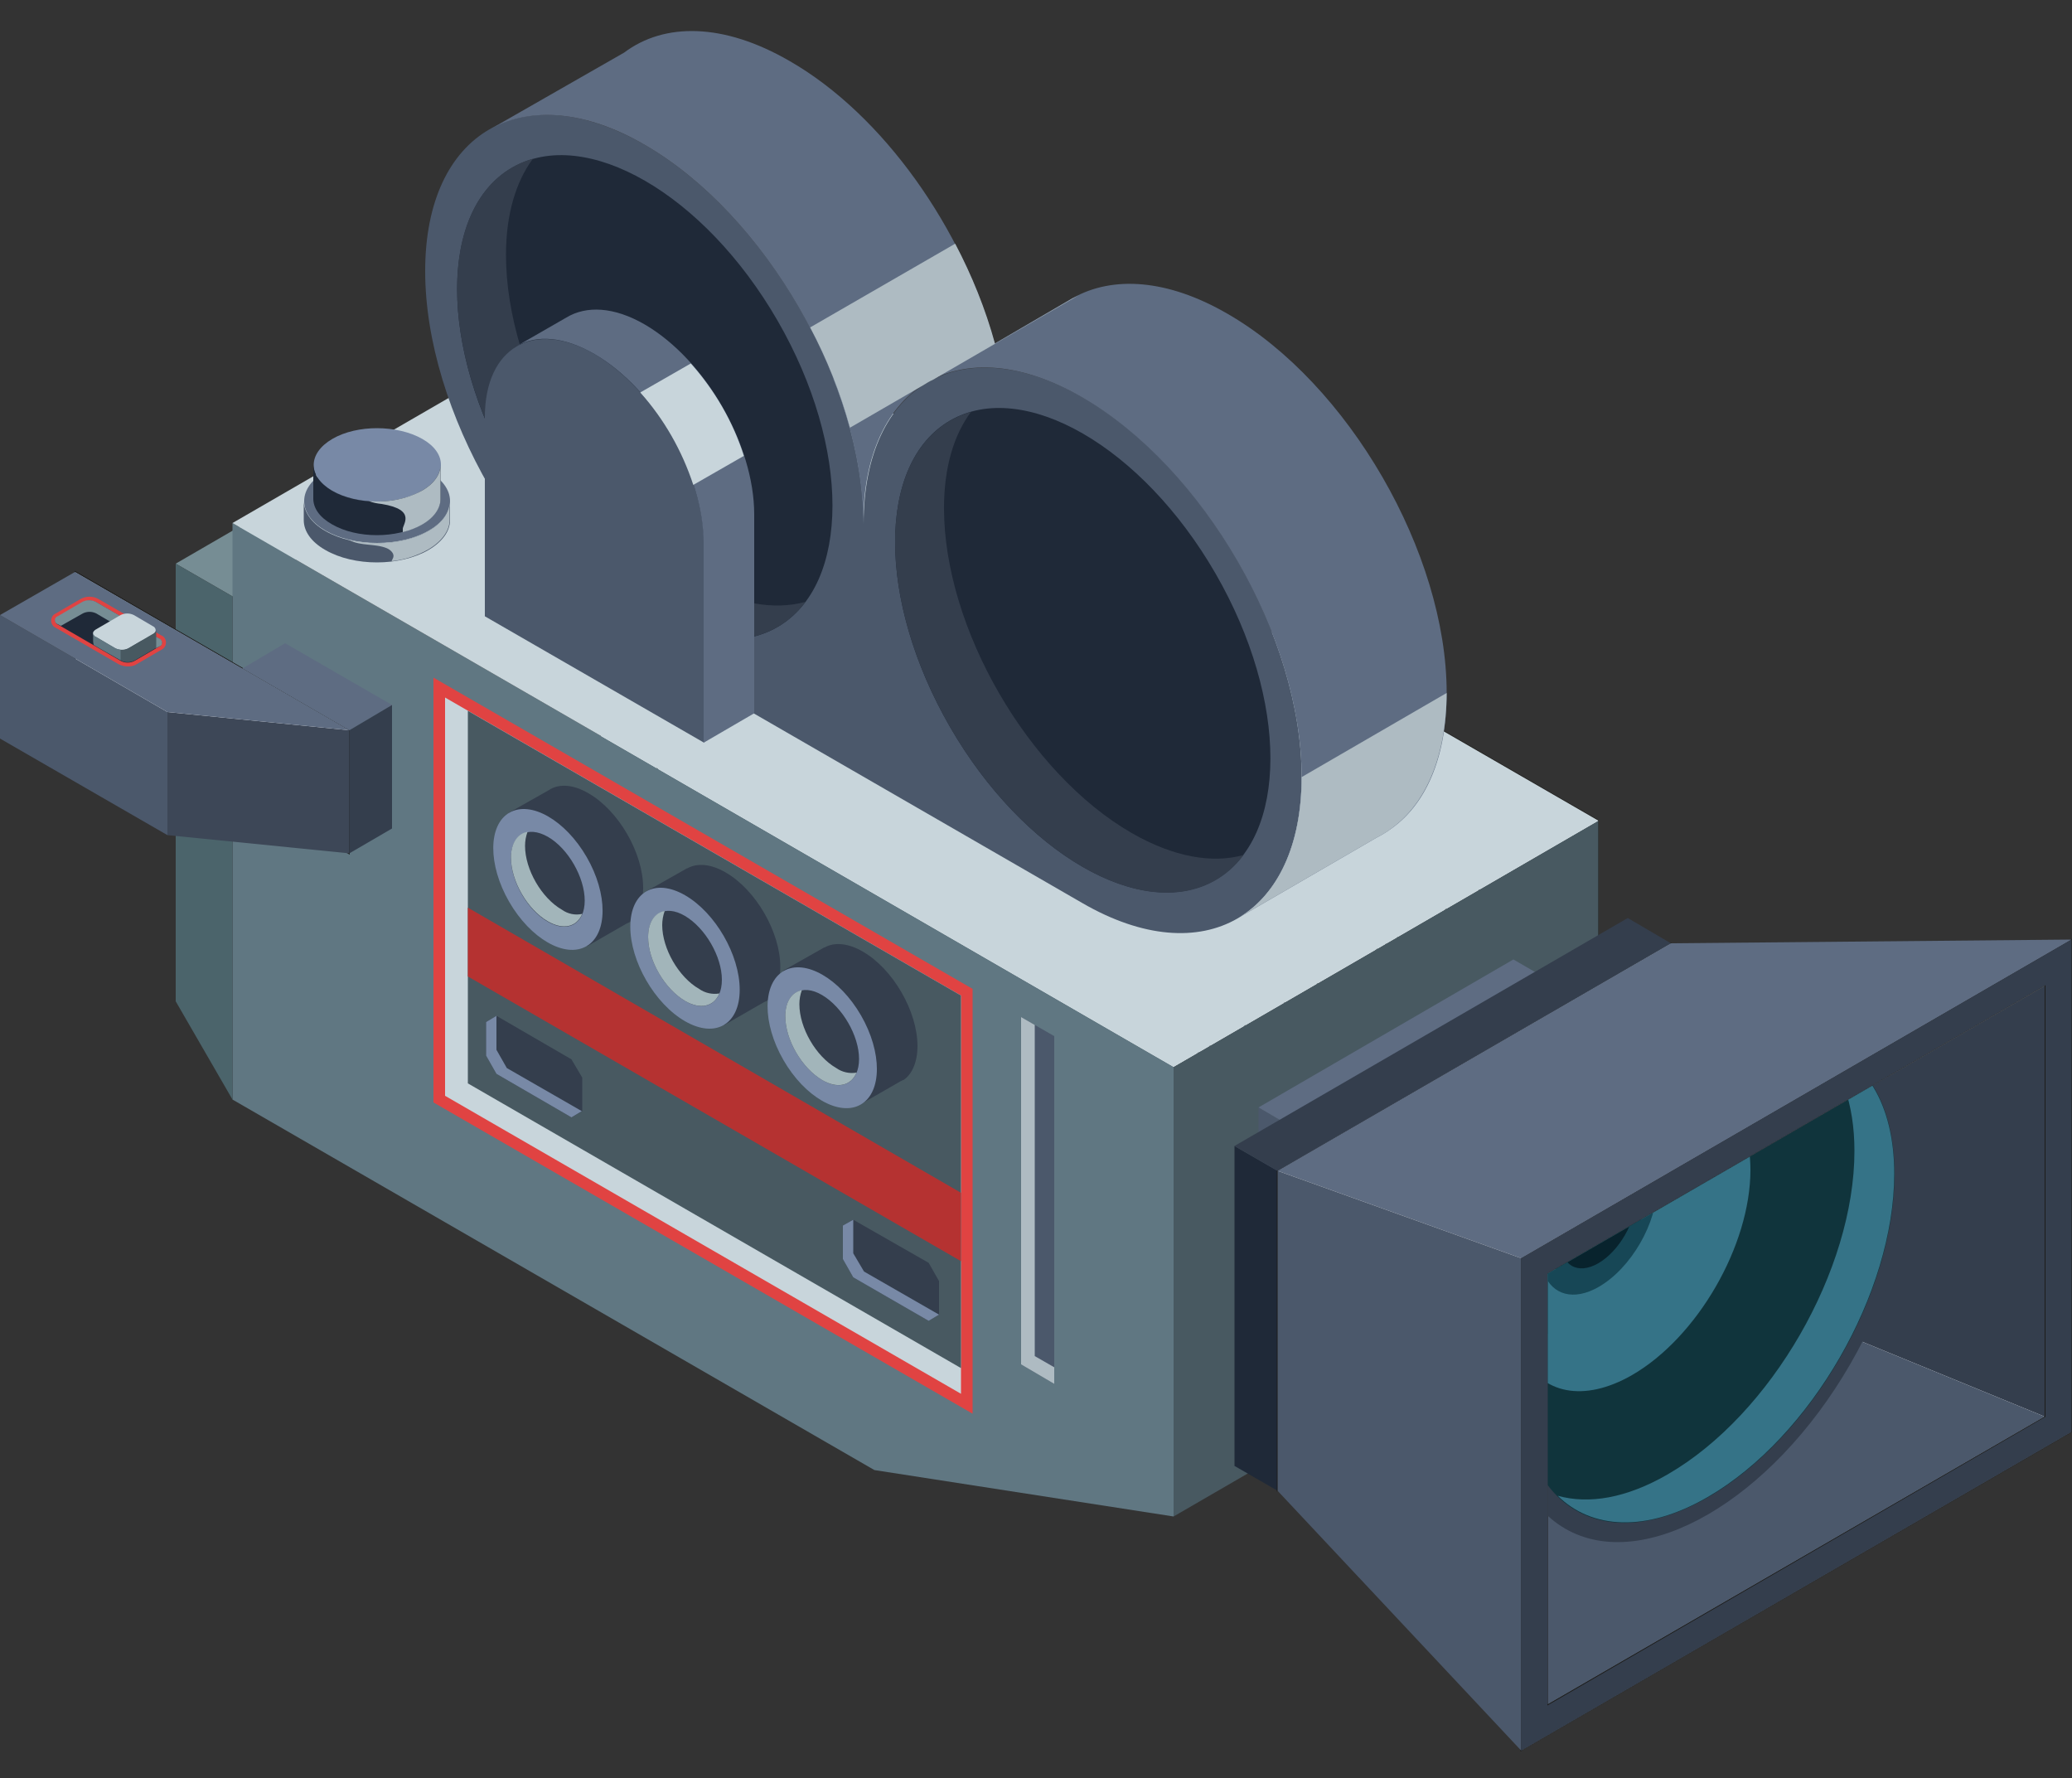 <?xml version="1.0" encoding="utf-8"?>
<!-- Generator: Adobe Illustrator 24.0.3, SVG Export Plug-In . SVG Version: 6.00 Build 0)  -->
<svg version="1.1" id="Layer_1" xmlns="http://www.w3.org/2000/svg" xmlns:xlink="http://www.w3.org/1999/xlink" x="0px" y="0px"
	 viewBox="0 0 500 429" style="enable-background:new 0 0 500 429;" xml:space="preserve">
<rect x="0" y="0" width="500" height="429" fill="#333333" stroke="none"/>
<style type="text/css">
	.st0{fill:#768D94;}
	.st1{fill:#FFFFFF;}
	.st2{fill:#1D1D1B;}
	.st3{fill:#607782;}
	.st4{fill:#E04342;}
	.st5{fill:#C8D5DB;}
	.st6{fill:#4B646B;}
	.st7{fill:#4B586B;}
	.st8{fill:#485961;}
	.st9{fill:#AEBBC2;}
	.st10{fill:#3D4757;}
	.st11{fill:#5E6C82;}
	.st12{fill:#343E4D;}
	.st13{fill:#1F2938;}
	.st14{clip-path:url(#SVGID_2_);}
	.st15{fill:#10343C;}
	.st16{fill:#357387;}
	.st17{fill:#08232D;}
	.st18{fill:#174756;}
	.st19{fill:#7889A6;}
	.st20{fill:#A2B5BA;}
	.st21{fill:#B53231;}
</style>
<title>Professionally Recorded</title>
<g>
	<polygon class="st0" points="144.9,76.6 42.4,136 56.1,143.9 158.6,84.5 	"/>
	<polygon class="st1" points="313.5,295.4 158.6,205.9 158.6,66.9 385.7,198 385.7,306.5 	"/>
	<path class="st2" d="M385.8,306.7h-0.1l-72.3-11.2l-155-89.5V66.6l0.2,0.1l227.2,131.2V306.7z M313.5,295.2l72.1,11.1V198.1
		l-226.9-131v138.8L313.5,295.2z"/>
	<polygon class="st1" points="337.2,281.7 207.1,206.6 207.1,104.1 337.2,179.3 	"/>
	<path class="st2" d="M337.3,282l-0.2-0.1l-130.2-75.2V103.9l0.2,0.1l130.2,75.2V282z M207.2,206.5l129.9,75V179.4l-129.9-75
		L207.2,206.5z"/>
	<polygon class="st1" points="209.9,109 209.9,205 334.4,276.9 334.4,180.9 	"/>
	<path class="st2" d="M334.5,277.1l-0.2-0.1l-124.6-71.9v-96.3l0.2,0.1l124.6,71.9V277.1z M210,204.9l124.3,71.8V181L210,109.2
		V204.9z"/>
	<polygon class="st1" points="158.6,205.9 144.9,182.2 144.9,76.6 158.6,84.5 	"/>
	<path class="st2" d="M158.7,206.4l-0.2-0.4l-13.7-23.8V76.4l0.2,0.1l13.8,8V206.4z M145,182.2l13.4,23.3V84.6L145,76.9V182.2z"/>
	<polygon class="st1" points="197.1,140.5 130.9,102.3 130.9,72.5 197.1,110.7 	"/>
	<path class="st2" d="M197.2,140.7l-0.2-0.1l-66.3-38.2V72.3l0.2,0.1l66.3,38.3V140.7z M131.1,102.2l65.9,38.1v-29.4l-65.9-38.1
		L131.1,102.2z"/>
	<polygon class="st1" points="197.1,140.5 171.3,125.6 171.3,95.9 197.1,110.7 	"/>
	<path class="st2" d="M197.2,140.7l-0.2-0.1l-25.9-14.9V95.6l0.2,0.1l25.9,14.9V140.7z M171.5,125.5l25.5,14.7v-29.4l-25.5-14.7
		L171.5,125.5z"/>
	<path class="st1" d="M252.2,157.7c0,8.4-5.9,11.8-13.1,7.6s-13.1-14.4-13.1-22.7s5.9-11.8,13.1-7.6S252.2,149.3,252.2,157.7z"/>
	<path class="st2" d="M244.9,167.2c-2.1-0.1-4.1-0.7-5.9-1.8c-7.3-4.2-13.2-14.4-13.2-22.8c0-4.1,1.4-7.2,3.9-8.6s5.9-1.1,9.4,0.9
		c7.3,4.2,13.2,14.4,13.2,22.8c0,4.1-1.4,7.2-3.9,8.6C247.3,166.9,246.1,167.2,244.9,167.2z M233.2,133.3c-1.2,0-2.3,0.3-3.4,0.9
		c-2.4,1.4-3.8,4.4-3.8,8.4c0,8.3,5.9,18.4,13,22.6c3.5,2,6.7,2.3,9.1,0.9s3.8-4.4,3.8-8.4c0-8.3-5.9-18.5-13.1-22.6
		C237.2,134,235.2,133.4,233.2,133.3z"/>
	<path class="st1" d="M285.3,176.8c0,8.4-5.9,11.8-13.1,7.6S259,170,259,161.6s5.9-11.8,13.1-7.6S285.3,168.4,285.3,176.8z"/>
	<path class="st2" d="M278,186.3c-2.1-0.1-4.1-0.7-5.9-1.8c-7.3-4.2-13.2-14.4-13.2-22.9c0-4.1,1.4-7.1,3.9-8.6s5.9-1.1,9.4,0.9
		c7.3,4.2,13.2,14.4,13.2,22.9c0,4.1-1.4,7.1-3.9,8.6C280.4,186,279.2,186.3,278,186.3z M266.3,152.4c-1.2,0-2.3,0.3-3.4,0.9
		c-2.4,1.4-3.8,4.4-3.8,8.4c0,8.3,5.9,18.5,13,22.6c3.5,2,6.7,2.3,9.1,0.9s3.8-4.4,3.8-8.4c0-8.3-5.9-18.5-13-22.6
		C270.3,153.1,268.3,152.5,266.3,152.4L266.3,152.4z"/>
	<path class="st1" d="M318.4,195.9c0,8.4-5.9,11.8-13.1,7.6s-13.1-14.4-13.1-22.7s5.9-11.7,13.1-7.6S318.4,187.5,318.4,195.9z"/>
	<path class="st2" d="M311.1,205.4c-2.1-0.1-4.1-0.7-5.9-1.8c-7.3-4.2-13.2-14.4-13.2-22.9c0-4.1,1.4-7.1,3.9-8.6s5.9-1.1,9.4,0.9
		c7.3,4.2,13.2,14.4,13.2,22.8c0,4.1-1.4,7.2-3.9,8.6C313.5,205.1,312.3,205.4,311.1,205.4z M299.4,171.5c-1.2,0-2.3,0.3-3.4,0.9
		c-2.4,1.4-3.8,4.4-3.8,8.4c0,8.3,5.9,18.5,13.1,22.6c3.5,2,6.7,2.3,9.1,0.9s3.8-4.4,3.8-8.4c0-8.3-5.9-18.4-13-22.6
		C303.4,172.2,301.4,171.6,299.4,171.5z"/>
	<polygon class="st1" points="334.4,246.8 209.9,174.9 209.9,158.3 334.4,230.2 	"/>
	<path class="st2" d="M334.5,247l-0.2-0.1l-124.6-71.9v-16.9l0.2,0.1l124.6,71.9V247z M210,174.8l124.3,71.8v-16.2L210,158.6V174.8z
		"/>
	<polygon class="st1" points="302.9,237.9 300.4,239.3 300.4,247.4 302.9,251.8 321.1,262.3 323.6,260.8 323.6,252.7 321.1,248.3 	
		"/>
	<path class="st2" d="M321.1,262.4L321.1,262.4l-18.3-10.5l-2.6-4.4v-8.2h0.1l2.6-1.5h0.1l18.2,10.5l2.6,4.4v8.2h-0.1L321.1,262.4z
		 M303,251.7l18,10.4l2.4-1.4v-8l-2.5-4.3L303,238l-2.4,1.4v8L303,251.7z"/>
	<polygon class="st1" points="356.9,274.5 348.9,269.9 348.9,186 356.9,190.7 	"/>
	<path class="st2" d="M357,274.7l-0.2-0.1l-8.1-4.7v-84.2l0.2,0.1l8.1,4.7L357,274.7z M349,269.7l7.8,4.5v-83.5l-7.7-4.5L349,269.7z
		"/>
	<polygon class="st3" points="211,354.7 56.1,265.3 56.1,126.2 283.2,257.4 283.2,365.9 	"/>
	<polygon class="st4" points="234.7,341.1 104.6,266 104.6,163.5 234.7,238.6 	"/>
	<polygon class="st5" points="107.4,168.3 107.4,264.4 231.9,336.3 231.9,240.2 	"/>
	<polygon class="st6" points="56.1,265.3 42.4,241.6 42.4,136 56.1,143.9 	"/>
	<polygon class="st7" points="254.4,333.9 246.4,329.2 246.4,245.4 254.4,250 	"/>
	<polygon class="st8" points="283.2,257.4 385.7,198 385.7,306.5 283.2,365.9 	"/>
	<polygon class="st9" points="249.7,327.2 249.7,247.3 246.4,245.4 246.4,329.2 254.4,333.9 254.4,329.9 	"/>
	<polygon class="st1" points="84.3,205.9 18.1,167.7 18.1,138 84.3,176.2 	"/>
	<path class="st2" d="M84.4,206.2l-0.2-0.1L18,167.8v-30.1l0.2,0.1l66.2,38.3V206.2z M18.2,167.6l65.9,38.1v-29.5l-65.9-38.1V167.6z
		"/>
	<polygon class="st7" points="40.4,201.5 0,178.2 0,148.4 40.4,171.8 	"/>
	<polygon class="st10" points="84.3,205.9 40.4,201.5 40.4,171.8 84.3,176.2 	"/>
	<polygon class="st11" points="0,148.4 18.1,138 84.3,176.2 40.4,171.8 	"/>
	<polygon class="st11" points="68.8,155.2 58.5,161.3 84.3,176.2 94.6,170.1 	"/>
	<polygon class="st12" points="94.6,199.9 84.3,205.9 84.3,176.2 94.6,170.1 	"/>
	<polygon class="st5" points="158.6,66.9 56.1,126.2 283.2,257.4 385.7,198 	"/>
	<path class="st7" d="M261.3,95.9c-29.2-16.8-52.9-3.2-52.9,30.5c0-33.7-23.7-74.7-52.9-91.5s-52.9-3.2-52.9,30.5
		s23.7,74.7,52.9,91.5l105.7,61c29.2,16.9,52.9,3.2,52.9-30.5S290.5,112.7,261.3,95.9z"/>
	<ellipse transform="matrix(0.866 -0.5 0.5 0.866 -27.098 90.629)" class="st13" cx="155.6" cy="95.9" rx="37" ry="64"/>
	<ellipse transform="matrix(0.866 -0.5 0.5 0.866 -43.453 151.658)" class="st13" cx="261.3" cy="156.9" rx="37" ry="64"/>
	<path class="st11" d="M349.1,167.2c0-33.7-23.7-74.7-52.9-91.5c-14.5-8.4-27.7-9.2-37.3-3.8l0,0l0,0c-0.1,0-0.1,0.1-0.2,0.1
		l-18.7,10.9c-7.5-27.5-26.8-55.2-49.5-68.2c-15.9-9.2-30.2-9.3-39.9-2l-32,18.3c9.5-5.2,22.6-4.4,36.9,3.9
		c29.2,16.8,52.8,57.8,52.8,91.5c0-33.7,23.7-47.4,52.9-30.5s52.9,57.8,52.9,91.5c0,16.6-5.7,28.3-15,33.9l0,0l33.1-19.2
		c1-0.5,2-1.1,2.9-1.7l0.1-0.1l0,0C343.9,194.5,349.1,183,349.1,167.2z"/>
	<path class="st12" d="M167.4,139.9c-25-14.4-45.3-49.5-45.3-78.4c0-9.8,2.4-17.7,6.5-23.2c-11.1,3.1-18.3,14.2-18.3,31.4
		c0,28.9,20.3,64,45.3,78.4c16.5,9.5,30.9,7.7,38.8-2.9C186.8,147.3,177.5,145.8,167.4,139.9z"/>
	<path class="st12" d="M273.1,201c-25-14.4-45.3-49.5-45.3-78.4c0-9.9,2.4-17.7,6.5-23.2c-11.1,3.1-18.3,14.2-18.3,31.4
		c0,28.9,20.3,64,45.3,78.4c16.5,9.5,30.9,7.7,38.8-2.9C292.5,208.4,283.2,206.8,273.1,201z"/>
	<path class="st7" d="M143.4,85.4L143.4,85.4C128.8,77,117,83.8,117,100.7v48l52.9,30.5v-48C169.8,114.4,158,93.9,143.4,85.4z"/>
	<path class="st11" d="M155.6,78.3L155.6,78.3c-7.4-4.3-14.1-4.6-18.9-1.7l0,0l-12,6.9l0,0c4.8-2.8,11.4-2.3,18.7,1.9l0,0
		c14.6,8.4,26.4,28.9,26.4,45.8v48l12.2-7.1v-48C182,107.3,170.2,86.8,155.6,78.3z"/>
	<polygon class="st7" points="303.7,267.2 312.4,272.3 312.4,337.4 303.7,332.4 	"/>
	<polygon class="st1" points="312.4,272.3 374,236.6 374,301.8 312.4,337.4 	"/>
	<path class="st2" d="M312.3,337.7v-65.5h0.1l61.8-35.8v65.5h-0.1L312.3,337.7z M312.6,272.3v64.9l61.3-35.5v-64.9L312.6,272.3z"/>
	<polygon class="st11" points="374,236.6 365.2,231.5 303.7,267.2 312.4,272.3 	"/>
	<polygon class="st13" points="297.9,276.5 308.3,282.5 308.3,359.7 297.9,353.7 	"/>
	<polygon class="st1" points="308.3,282.5 403.2,227.6 403.2,304.8 308.3,359.7 	"/>
	<path class="st2" d="M308.1,359.9v-77.5h0.1l95.1-55v77.5h-0.1L308.1,359.9z M308.4,282.6v76.9l94.6-54.8v-76.9L308.4,282.6z"/>
	<polygon class="st12" points="403.2,227.6 392.8,221.5 297.9,276.5 308.3,282.5 	"/>
	<polygon class="st1" points="367.1,303.6 499.9,226.7 499.9,345.5 367.1,422.4 	"/>
	<path class="st2" d="M366.9,422.6V303.5h0.1l133-77v119.1h-0.1L366.9,422.6z M367.2,303.7v118.5l132.5-76.7V227L367.2,303.7z"/>
	<polygon class="st11" points="499.9,226.7 403.2,227.6 308.3,282.5 367.1,303.6 	"/>
	<polygon class="st7" points="308.3,359.7 367.1,422.4 367.1,303.6 308.3,282.5 	"/>
	<path class="st12" d="M493.4,237.9v103.9l-119.9,69.4V307.3L493.4,237.9z M499.9,226.7l-132.8,76.9v118.8l132.8-76.9L499.9,226.7
		L499.9,226.7z"/>
	<polygon class="st1" points="373.5,307.3 373.5,411.2 493.4,341.8 493.4,237.9 	"/>
	<path class="st2" d="M373.4,411.5V307.2h0.1l120.1-69.5v104.2h-0.1L373.4,411.5z M373.6,307.4V411l119.6-69.2V238.1L373.6,307.4z"
		/>
	<polygon class="st12" points="493.4,341.8 403.2,304.8 403.2,290.1 493.4,237.9 	"/>
	<polygon class="st7" points="403.2,304.8 373.5,321.9 373.5,411.2 493.4,341.8 	"/>
	<g>
		<defs>
			<polygon id="SVGID_1_" points="373.5,307.3 373.5,411.2 493.4,341.8 493.4,237.9 			"/>
		</defs>
		<clipPath id="SVGID_2_">
			<use xlink:href="#SVGID_1_"  style="overflow:visible;"/>
		</clipPath>
		<g class="st14">
			<ellipse transform="matrix(0.5 -0.866 0.866 0.5 -61.782 511.498)" class="st12" cx="412.1" cy="309.3" rx="68.8" ry="39.7"/>
			<ellipse transform="matrix(0.5 -0.866 0.866 0.5 -61.782 511.498)" class="st15" cx="412.1" cy="309.3" rx="63.7" ry="36.8"/>
			<path class="st16" d="M393.8,331.8c15.8-9.1,28.6-31.3,28.6-49.5c0-13.6-7.1-21.1-17.2-20.3c-19.4,14.7-34.6,41.1-37.5,65.2
				C372,336.2,382.1,338.5,393.8,331.8z"/>
			<path class="st16" d="M438.7,252c5.5,5.4,8.8,14.2,8.8,25.7c0,28.7-20.1,63.6-45,78c-10,5.8-19.1,7.3-26.6,5.2
				c8.2,8.1,21.4,8.9,36.2,0.3c24.9-14.4,45-49.3,45-78C457.1,266.1,449.8,255,438.7,252z"/>
			<path class="st17" d="M385.7,307.6c6.4-3.7,11.6-12.7,11.6-20.1c0-6.7-4.3-9.8-9.9-7.5c-5.3,7.1-9.7,14.8-13.1,22.9
				C375.2,308.8,379.9,311,385.7,307.6z"/>
			<path class="st18" d="M385.7,283.7c5-2.9,9.1-0.5,9.1,5.3s-4.1,12.9-9.1,15.8s-9.1,0.5-9.1-5.3c0-0.7,0.1-1.3,0.2-2
				c-1.6,3.2-3,6.4-4.2,9.8c2,5.1,7.1,6.7,13.2,3.2c7.8-4.5,14.1-15.4,14.1-24.4c0-7.1-4-10.8-9.4-9.8c-2.3,2.7-4.4,5.6-6.3,8.6
				C384.6,284.4,385.1,284,385.7,283.7z"/>
		</g>
	</g>
	<polygon class="st8" points="112.9,261.4 231.9,330.1 231.9,240.2 112.9,171.5 	"/>
	<path class="st12" d="M155.2,214.2c0-8.4-5.9-18.6-13.2-22.8c-3.6-2.1-6.8-2.3-9.2-1l0,0l0,0l-0.1,0.1l-9.9,5.6l2.8,4.8
		c0,8.4,5.9,18.6,13.2,22.8l0.3,0.1l2.6,4.5l9.4-5.4c0.2-0.1,0.4-0.2,0.6-0.3h0.1l0,0C153.8,221,155.2,218.2,155.2,214.2z"/>
	<ellipse transform="matrix(0.866 -0.5 0.5 0.866 -88.364 94.529)" class="st19" cx="132.2" cy="212.2" rx="10.8" ry="18.6"/>
	<path class="st12" d="M123.3,207c0,5.7,4,12.6,8.9,15.4c4.9,2.8,8.9,0.5,8.9-5.1s-4-12.6-8.9-15.4S123.3,201.4,123.3,207z"/>
	<path class="st20" d="M135.6,219.5c-4.9-2.8-8.9-9.7-8.9-15.4c0-1.2,0.2-2.3,0.6-3.4c-2.4,0.4-4,2.7-4,6.2c0,5.7,4,12.6,8.9,15.4
		c3.8,2.2,7,1.3,8.3-1.8C138.8,220.9,137,220.5,135.6,219.5z"/>
	<path class="st12" d="M188.3,233.3c0-8.4-5.9-18.6-13.2-22.8c-3.6-2.1-6.9-2.3-9.2-1l0,0l0,0h-0.1l-9.9,5.6l2.8,4.8
		c0,8.4,5.9,18.6,13.2,22.8c0.1,0.1,0.2,0.1,0.3,0.1l2.6,4.5l9.4-5.4c0.2-0.1,0.4-0.2,0.6-0.3h0.1l0,0
		C186.9,240.2,188.3,237.3,188.3,233.3z"/>
	<path class="st19" d="M152.1,223.6c0,8.4,5.9,18.6,13.2,22.8s13.2,0.8,13.2-7.6s-5.9-18.6-13.2-22.8S152.1,215.2,152.1,223.6z"/>
	<path class="st12" d="M156.4,226.1c0,5.7,4,12.5,8.9,15.4s8.9,0.5,8.9-5.1s-4-12.5-8.9-15.4S156.4,220.5,156.4,226.1z"/>
	<path class="st20" d="M168.7,238.6c-4.9-2.8-8.9-9.7-8.9-15.4c0-1.1,0.2-2.3,0.6-3.4c-2.4,0.4-4,2.7-4,6.3c0,5.7,4,12.5,8.9,15.4
		c3.8,2.2,7,1.3,8.3-1.8C171.9,240,170.1,239.6,168.7,238.6z"/>
	<path class="st12" d="M221.4,252.4c0-8.4-5.9-18.6-13.2-22.8c-3.6-2.1-6.9-2.3-9.2-1l0,0l0,0l-0.1,0l-9.9,5.6l2.8,4.7
		c0,8.4,5.9,18.6,13.2,22.8l0.3,0.1l2.6,4.5l9.4-5.4c0.2-0.1,0.4-0.2,0.6-0.3h0.1l0,0C220,259.3,221.4,256.4,221.4,252.4z"/>
	<ellipse transform="matrix(0.866 -0.5 0.5 0.866 -98.6 132.746)" class="st19" cx="198.4" cy="250.4" rx="10.8" ry="18.6"/>
	<path class="st12" d="M189.5,245.2c0,5.7,4,12.5,8.9,15.4s8.9,0.5,8.9-5.1s-4-12.5-8.9-15.4S189.5,239.6,189.5,245.2z"/>
	<path class="st20" d="M201.8,257.7c-4.9-2.8-8.9-9.7-8.9-15.4c0-1.2,0.2-2.3,0.6-3.4c-2.4,0.5-4,2.7-4,6.3c0,5.7,4,12.5,8.9,15.4
		c3.8,2.2,7,1.3,8.3-1.8C205,259.1,203.2,258.7,201.8,257.7z"/>
	<polygon class="st12" points="205.9,294.3 203.4,295.7 203.4,303.8 205.9,308.2 224.1,318.7 226.6,317.2 226.6,309.1 224.1,304.7 	
		"/>
	<polygon class="st19" points="208.5,306.8 205.9,302.4 205.9,294.3 206,294.3 205.9,294.3 203.4,295.7 203.4,303.8 205.9,308.2 
		224.1,318.7 226.6,317.2 	"/>
	<polygon class="st12" points="119.8,245.1 117.3,246.6 117.3,254.7 119.8,259.1 137.9,269.6 140.5,268.1 140.5,260 137.9,255.6 	
		"/>
	<polygon class="st19" points="122.3,257.7 119.8,253.3 119.8,245.2 119.9,245.2 119.8,245.1 117.3,246.6 117.3,254.7 119.8,259.1 
		137.9,269.6 140.4,268.1 	"/>
	<polygon class="st21" points="231.9,287.8 112.9,219 112.9,235.6 231.9,304.3 	"/>
	<ellipse class="st11" cx="91" cy="120.9" rx="17.6" ry="10.1"/>
	<path class="st7" d="M103.4,128.1c-6.9,4-18,4-24.9,0c-3.5-2-5.2-4.7-5.2-7.3l0,0v4.7l0,0c0,2.6,1.7,5.2,5.2,7.2c6.9,4,18,4,24.9,0
		c3.4-2,5.2-4.6,5.2-7.2v-4.6C108.6,123.5,106.9,126.1,103.4,128.1z"/>
	<path class="st9" d="M103.4,128.1c-5.2,3-12.7,3.7-19.1,2.2c2.7,1.5,6.3,0.8,9.1,2c0.9,0.4,1.8,1.3,1.5,2.2
		c-0.1,0.3-0.3,0.6-0.4,0.9c3.1-0.3,6.1-1.3,8.8-2.8c3.4-2,5.2-4.6,5.2-7.2v-4.6C108.6,123.5,106.9,126.1,103.4,128.1z"/>
	<path class="st19" d="M80.2,105.9c-6,3.5-6,9.1,0,12.5s15.7,3.5,21.7,0s6-9.1,0-12.5S86.2,102.4,80.2,105.9z"/>
	<path class="st13" d="M101.8,118.4c-6,3.5-15.7,3.5-21.7,0c-3-1.8-4.5-4.1-4.5-6.4l0,0v8.3l0,0c0,2.3,1.5,4.5,4.5,6.2
		c6,3.5,15.7,3.5,21.7,0c3-1.7,4.5-4,4.5-6.2v-8.2C106.3,114.4,104.8,116.7,101.8,118.4z"/>
	<path class="st9" d="M101.8,118.4c-3.9,2.1-8.4,2.9-12.8,2.5c1,0.4,2.1,0.6,3.1,0.7c8.7,1.4,4.9,5.1,5.1,6.1c0,0.2,0,0.5,0,0.7
		c1.6-0.4,3.2-1,4.6-1.8c3-1.7,4.5-4,4.5-6.2v-8.2C106.3,114.4,104.8,116.7,101.8,118.4z"/>
	<path class="st4" d="M13.5,148l6-3.5c1.3-0.7,2.9-0.7,4.2,0l15.2,8.8c1,0.4,1.4,1.5,1,2.5c-0.2,0.4-0.5,0.8-1,1l-6,3.5
		c-0.6,0.4-1.4,0.5-2.1,0.5c-0.7,0-1.5-0.2-2.1-0.5l-15.2-8.8c-1-0.4-1.4-1.6-1-2.5C12.7,148.5,13,148.2,13.5,148z"/>
	<path class="st13" d="M14,148.8l6-3.5c1-0.5,2.2-0.5,3.2,0l15.2,8.8c0.5,0.2,0.8,0.8,0.6,1.3c-0.1,0.3-0.3,0.5-0.6,0.6l-6,3.5
		c-1,0.5-2.2,0.5-3.2,0L14,150.7c-0.5-0.2-0.8-0.8-0.6-1.3C13.5,149.1,13.7,148.9,14,148.8z"/>
	<path class="st0" d="M38.4,156l-0.8,0.4l-14.4-8.4c-1-0.5-2.2-0.5-3.2,0l-5.3,3l-0.8-0.4c-0.5-0.2-0.8-0.8-0.6-1.3
		c0.1-0.3,0.3-0.5,0.6-0.6l6-3.5c1-0.5,2.2-0.5,3.2,0l15.2,8.8c0.5,0.1,0.9,0.7,0.8,1.2C39.1,155.6,38.8,155.9,38.4,156z"/>
	<polygon class="st6" points="13.3,147.5 13.3,147.5 13.3,147.5 	"/>
	<path class="st5" d="M23.1,151.9l6-3.5c1-0.5,2.2-0.5,3.2,0l4.6,2.7c0.5,0.2,0.8,0.8,0.6,1.3c-0.1,0.3-0.3,0.5-0.6,0.6l-6,3.5
		c-1,0.5-2.2,0.5-3.2,0l-4.6-2.7c-0.5-0.2-0.8-0.7-0.6-1.3C22.6,152.3,22.9,152,23.1,151.9z"/>
	<path class="st8" d="M32.4,159.4c-1,0.5-2.2,0.5-3.2,0l-6.1-3.5c-0.3-0.2-0.6-0.5-0.6-0.9v-2.2c0,0.4,0.3,0.8,0.7,0.9l4.6,2.7
		c1,0.5,2.2,0.5,3.2,0l6-3.5c0.3-0.2,0.6-0.5,0.7-0.8v4.2L32.4,159.4z"/>
	<path class="st3" d="M22.5,154.6L22.5,154.6v-1.8c0,0.4,0.3,0.8,0.7,0.9l4.6,2.7c0.4,0.2,0.8,0.3,1.3,0.4v2.5l-5.8-3.3l0,0
		l-0.7-0.4L22.5,154.6z"/>
	<path class="st9" d="M259,71.9L259,71.9L259,71.9c-0.1,0-0.1,0.1-0.2,0.1l-18.7,10.9c-2.3-8.4-5.6-16.5-9.6-24.1l-35,20.2
		c4.1,7.7,7.3,15.8,9.6,24.2L222.7,93c0.8-0.5,1.6-1,2.5-1.4l35-20.3C259.8,71.5,259.4,71.7,259,71.9z"/>
	<path class="st9" d="M332.2,202.1c1-0.5,2-1.1,2.9-1.7l0.1-0.1l0,0c8.6-5.9,13.8-17.3,13.9-33.1l-35,20.3c0,16.5-5.8,28.2-15,33.8
		l0,0L332.2,202.1z"/>
	<path class="st5" d="M166.7,87.7l-12.2,7c5.8,6.5,10.1,14.1,12.8,22.3l12.2-7C176.9,101.8,172.5,94.2,166.7,87.7z"/>
</g>
</svg>
